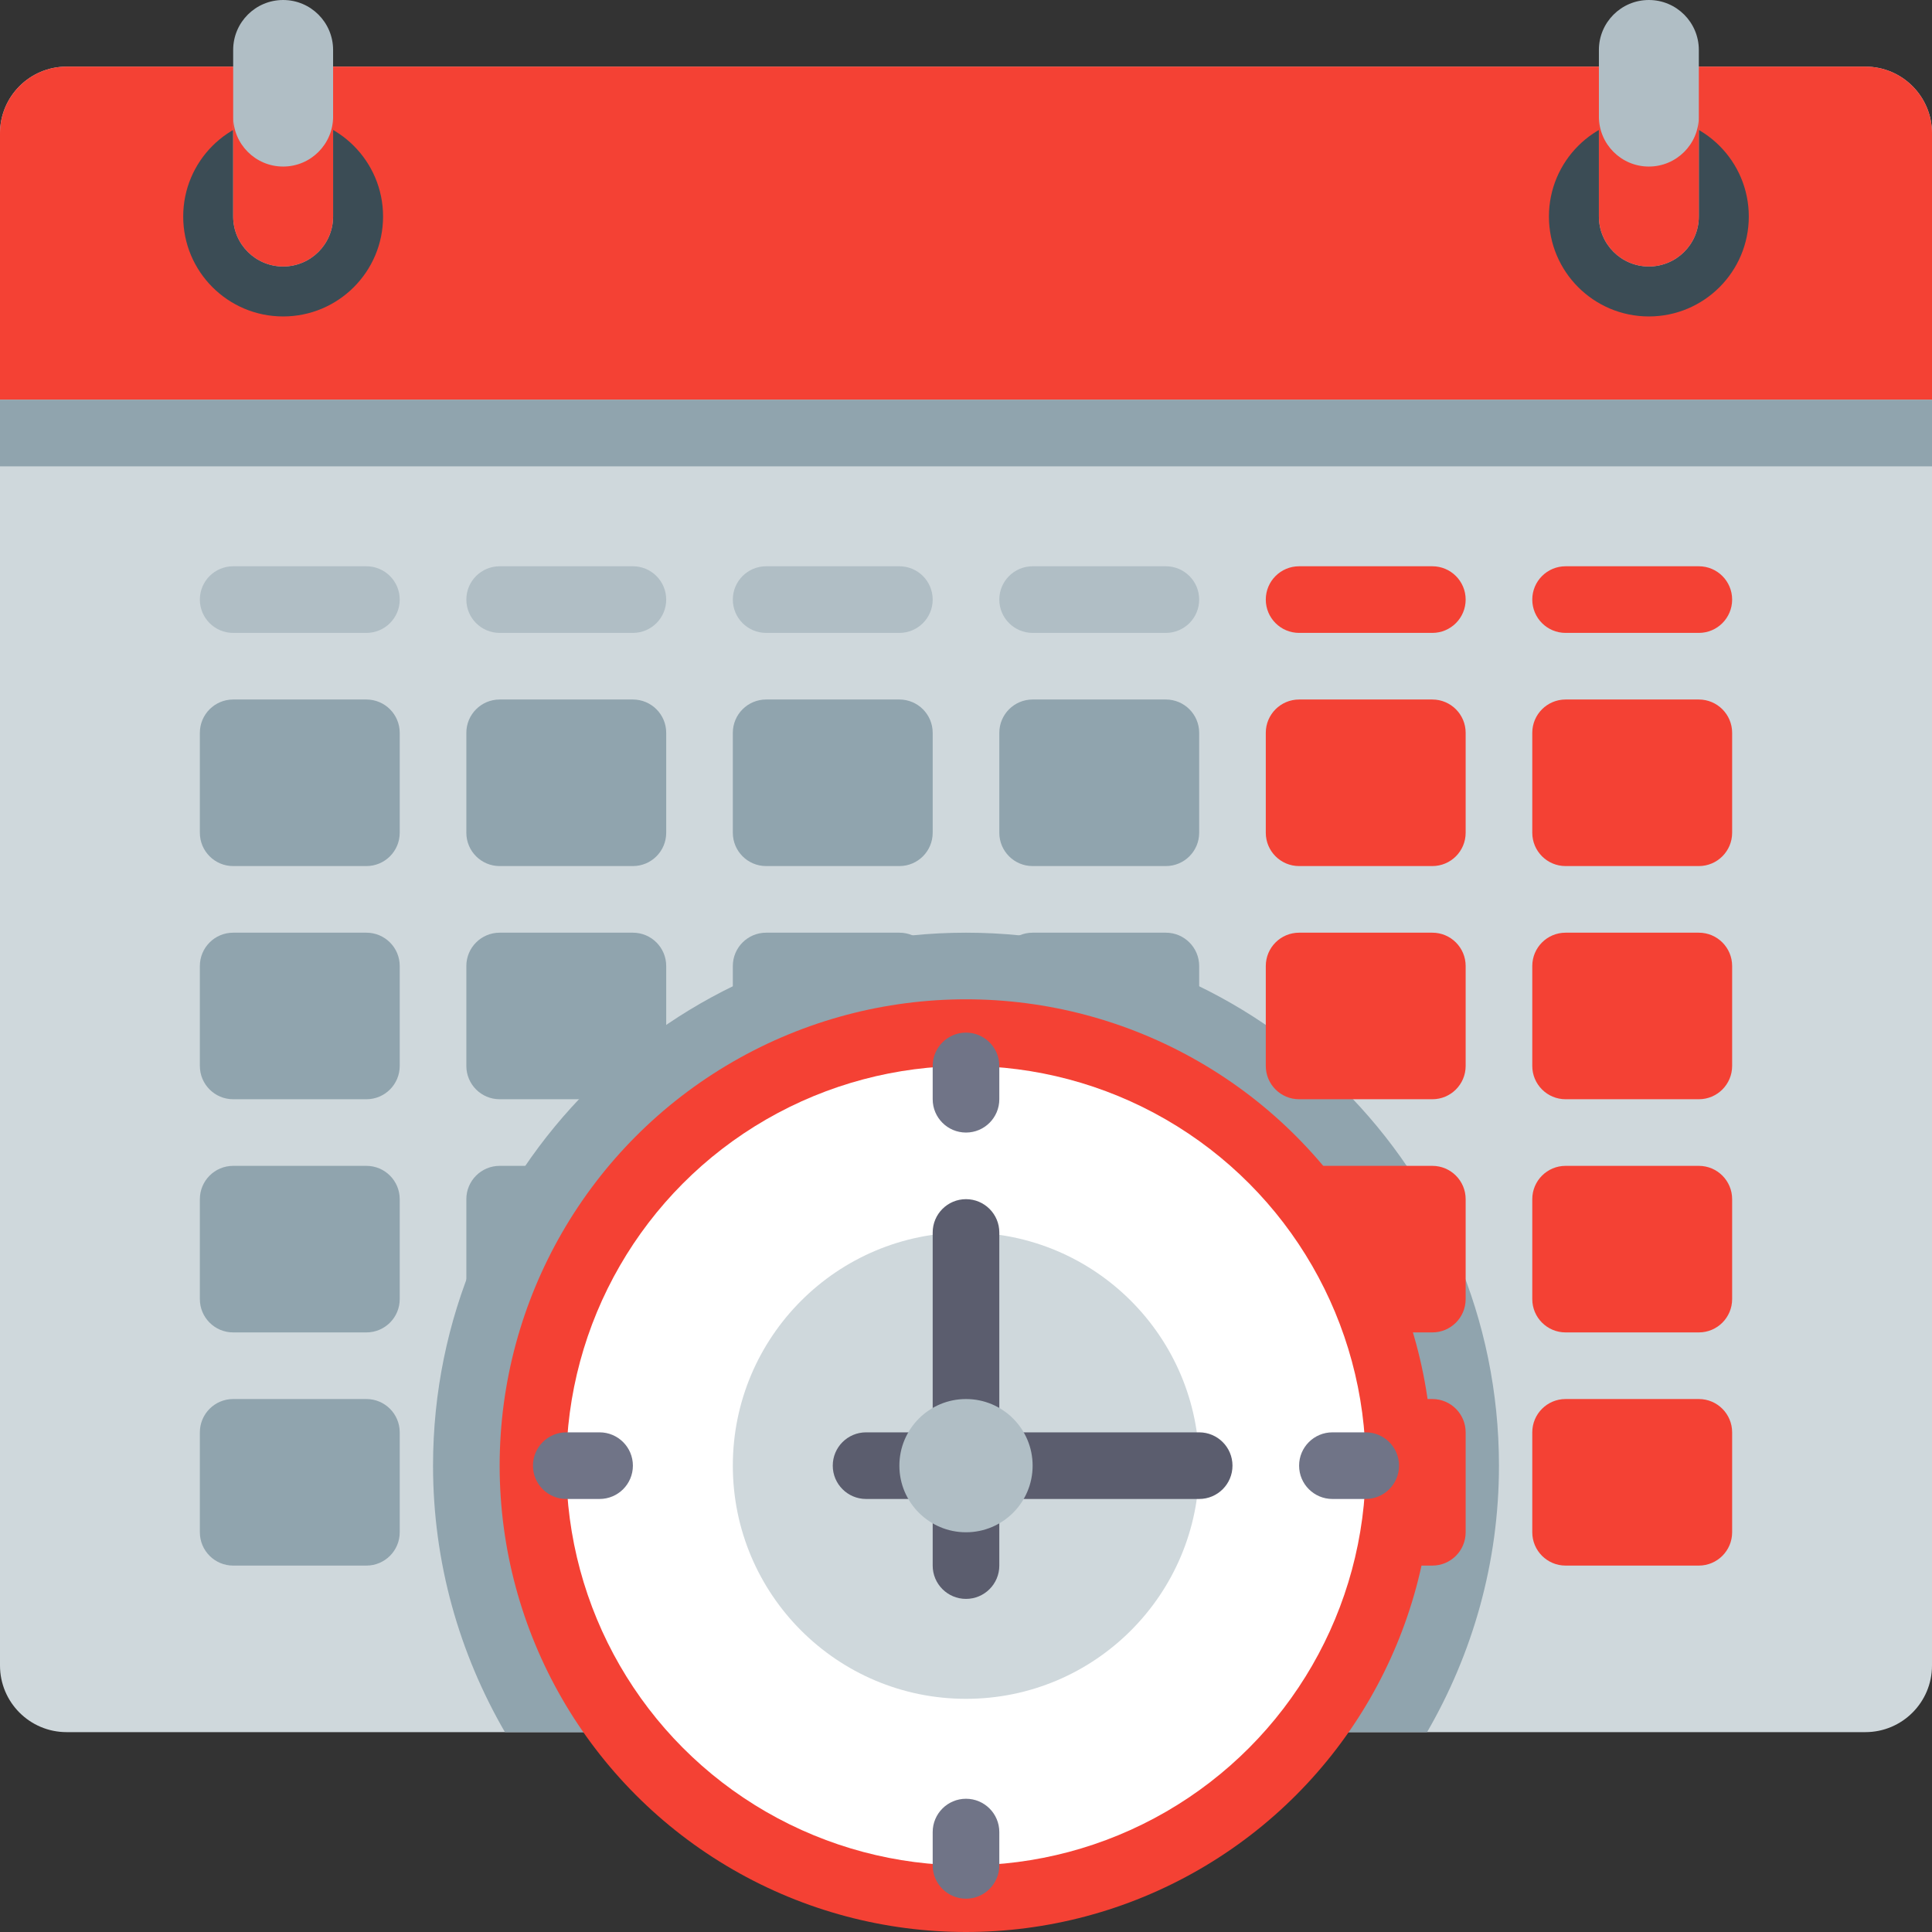 <?xml version="1.0"?>
<svg xmlns="http://www.w3.org/2000/svg" xmlns:xlink="http://www.w3.org/1999/xlink" version="1.1" id="Layer_1" x="0px" y="0px" viewBox="0 0 512 512" style="enable-background:new 0 0 512 512;" xml:space="preserve" width="72px" height="72px" class=""><rect x="0" y="0" width="512" height="512" fill="#333333" stroke="none"/><g><path style="fill:#CFD8DC" d="M494.345,459.034H17.655C7.904,459.034,0,451.13,0,441.379V35.31c0-9.751,7.904-17.655,17.655-17.655  h476.69c9.751,0,17.655,7.904,17.655,17.655v406.069C512,451.129,504.095,459.034,494.345,459.034z" data-original="#EFF2FA" class="active-path" data-old_color="#cfd8dc"/><path style="fill:#90A4AE" d="M378.191,459.034c12.044-20.791,19.05-44.864,19.05-70.621c0-78.005-63.236-141.241-141.241-141.241  s-141.241,63.236-141.241,141.241c0,25.757,7.006,49.829,19.05,70.621H378.191z" data-original="#E4EAF6" class="" data-old_color="#90a4ae"/><path style="fill:#F44134" d="M512,105.931H0V35.31c0-9.751,7.904-17.655,17.655-17.655h476.69c9.751,0,17.655,7.904,17.655,17.655  V105.931z" data-original="#FF6464" class="" data-old_color="#78909C"/><rect y="105.931" style="fill:#90A4AE" width="512" height="17.655" data-original="#E4EAF6" class="" data-old_color="#90a4ae"/><circle style="fill:#3B4C55" cx="75.034" cy="57.379" r="26.483" data-original="#D2555A" class="" data-old_color="#3b4c55"/><path style="fill:#B0BEC5" d="M75.034,70.621L75.034,70.621c-7.313,0-13.241-5.929-13.241-13.241V13.241  C61.793,5.929,67.722,0,75.034,0l0,0c7.313,0,13.241,5.929,13.241,13.241v44.138C88.276,64.692,82.347,70.621,75.034,70.621z" data-original="#C7CFE2" class="" data-old_color="#b0bec5"/><path style="fill:#F44134" d="M75.034,44.138c-7.313,0-13.241-5.929-13.241-13.241v26.483c0,7.313,5.929,13.241,13.241,13.241  c7.313,0,13.241-5.929,13.241-13.241V30.897C88.276,38.209,82.347,44.138,75.034,44.138z" data-original="#AFB9D2" class="" data-old_color="#B0BEC5"/><circle style="fill:#3B4C55" cx="436.966" cy="57.379" r="26.483" data-original="#D2555A" class="" data-old_color="#3b4c55"/><path style="fill:#B0BEC5" d="M436.966,70.621L436.966,70.621c-7.313,0-13.241-5.929-13.241-13.241V13.241  C423.724,5.929,429.653,0,436.966,0l0,0c7.313,0,13.241,5.929,13.241,13.241v44.138C450.207,64.692,444.278,70.621,436.966,70.621z" data-original="#C7CFE2" class="" data-old_color="#b0bec5"/><path style="fill:#F44134" d="M436.966,44.138c-7.313,0-13.241-5.929-13.241-13.241v26.483c0,7.313,5.929,13.241,13.241,13.241  s13.241-5.929,13.241-13.241V30.897C450.207,38.209,444.278,44.138,436.966,44.138z" data-original="#AFB9D2" class="" data-old_color="#B0BEC5"/><g>
	<path style="fill:#90A4AE" d="M97.103,229.517h-35.31c-4.875,0-8.828-3.953-8.828-8.828v-26.483c0-4.875,3.953-8.828,8.828-8.828   h35.31c4.875,0,8.828,3.953,8.828,8.828v26.483C105.931,225.565,101.978,229.517,97.103,229.517z" data-original="#E4EAF6" class="" data-old_color="#90a4ae"/>
	<path style="fill:#90A4AE" d="M167.724,229.517h-35.31c-4.875,0-8.828-3.953-8.828-8.828v-26.483c0-4.875,3.953-8.828,8.828-8.828   h35.31c4.875,0,8.828,3.953,8.828,8.828v26.483C176.552,225.565,172.599,229.517,167.724,229.517z" data-original="#E4EAF6" class="" data-old_color="#90a4ae"/>
	<path style="fill:#90A4AE" d="M238.345,229.517h-35.31c-4.875,0-8.828-3.953-8.828-8.828v-26.483c0-4.875,3.953-8.828,8.828-8.828   h35.31c4.875,0,8.828,3.953,8.828,8.828v26.483C247.172,225.565,243.22,229.517,238.345,229.517z" data-original="#E4EAF6" class="" data-old_color="#90a4ae"/>
	<path style="fill:#90A4AE" d="M308.966,229.517h-35.31c-4.875,0-8.828-3.953-8.828-8.828v-26.483c0-4.875,3.953-8.828,8.828-8.828   h35.31c4.875,0,8.828,3.953,8.828,8.828v26.483C317.793,225.565,313.841,229.517,308.966,229.517z" data-original="#E4EAF6" class="" data-old_color="#90a4ae"/>
</g><g>
	<path style="fill:#F44134" d="M379.586,229.517h-35.31c-4.875,0-8.828-3.953-8.828-8.828v-26.483c0-4.875,3.953-8.828,8.828-8.828   h35.31c4.875,0,8.828,3.953,8.828,8.828v26.483C388.414,225.565,384.461,229.517,379.586,229.517z" data-original="#D7DEED" class="" data-old_color="#f44134"/>
	<path style="fill:#F44134" d="M450.207,229.517h-35.31c-4.875,0-8.828-3.953-8.828-8.828v-26.483c0-4.875,3.953-8.828,8.828-8.828   h35.31c4.875,0,8.828,3.953,8.828,8.828v26.483C459.034,225.565,455.082,229.517,450.207,229.517z" data-original="#D7DEED" class="" data-old_color="#f44134"/>
</g><g>
	<path style="fill:#B0BEC5" d="M97.103,167.724h-35.31c-4.875,0-8.828-3.953-8.828-8.828l0,0c0-4.875,3.953-8.828,8.828-8.828   h35.31c4.875,0,8.828,3.953,8.828,8.828l0,0C105.931,163.772,101.978,167.724,97.103,167.724z" data-original="#C7CFE2" class="" data-old_color="#b0bec5"/>
	<path style="fill:#B0BEC5" d="M167.724,167.724h-35.31c-4.875,0-8.828-3.953-8.828-8.828l0,0c0-4.875,3.953-8.828,8.828-8.828   h35.31c4.875,0,8.828,3.953,8.828,8.828l0,0C176.552,163.772,172.599,167.724,167.724,167.724z" data-original="#C7CFE2" class="" data-old_color="#b0bec5"/>
	<path style="fill:#B0BEC5" d="M238.345,167.724h-35.31c-4.875,0-8.828-3.953-8.828-8.828l0,0c0-4.875,3.953-8.828,8.828-8.828   h35.31c4.875,0,8.828,3.953,8.828,8.828l0,0C247.172,163.772,243.22,167.724,238.345,167.724z" data-original="#C7CFE2" class="" data-old_color="#b0bec5"/>
	<path style="fill:#B0BEC5" d="M308.966,167.724h-35.31c-4.875,0-8.828-3.953-8.828-8.828l0,0c0-4.875,3.953-8.828,8.828-8.828   h35.31c4.875,0,8.828,3.953,8.828,8.828l0,0C317.793,163.772,313.841,167.724,308.966,167.724z" data-original="#C7CFE2" class="" data-old_color="#b0bec5"/>
</g><g>
	<path style="fill:#F44134" d="M379.586,167.724h-35.31c-4.875,0-8.828-3.953-8.828-8.828l0,0c0-4.875,3.953-8.828,8.828-8.828   h35.31c4.875,0,8.828,3.953,8.828,8.828l0,0C388.414,163.772,384.461,167.724,379.586,167.724z" data-original="#FF6464" class="" data-old_color="#78909C"/>
	<path style="fill:#F44134" d="M450.207,167.724h-35.31c-4.875,0-8.828-3.953-8.828-8.828l0,0c0-4.875,3.953-8.828,8.828-8.828   h35.31c4.875,0,8.828,3.953,8.828,8.828l0,0C459.034,163.772,455.082,167.724,450.207,167.724z" data-original="#FF6464" class="" data-old_color="#78909C"/>
</g><g>
	<path style="fill:#90A4AE" d="M97.103,291.31h-35.31c-4.875,0-8.828-3.953-8.828-8.828V256c0-4.875,3.953-8.828,8.828-8.828h35.31   c4.875,0,8.828,3.953,8.828,8.828v26.483C105.931,287.358,101.978,291.31,97.103,291.31z" data-original="#E4EAF6" class="" data-old_color="#90a4ae"/>
	<path style="fill:#90A4AE" d="M167.724,291.31h-35.31c-4.875,0-8.828-3.953-8.828-8.828V256c0-4.875,3.953-8.828,8.828-8.828   h35.31c4.875,0,8.828,3.953,8.828,8.828v26.483C176.552,287.358,172.599,291.31,167.724,291.31z" data-original="#E4EAF6" class="" data-old_color="#90a4ae"/>
	<path style="fill:#90A4AE" d="M238.345,291.31h-35.31c-4.875,0-8.828-3.953-8.828-8.828V256c0-4.875,3.953-8.828,8.828-8.828   h35.31c4.875,0,8.828,3.953,8.828,8.828v26.483C247.172,287.358,243.22,291.31,238.345,291.31z" data-original="#E4EAF6" class="" data-old_color="#90a4ae"/>
	<path style="fill:#90A4AE" d="M308.966,291.31h-35.31c-4.875,0-8.828-3.953-8.828-8.828V256c0-4.875,3.953-8.828,8.828-8.828   h35.31c4.875,0,8.828,3.953,8.828,8.828v26.483C317.793,287.358,313.841,291.31,308.966,291.31z" data-original="#E4EAF6" class="" data-old_color="#90a4ae"/>
</g><g>
	<path style="fill:#F44134" d="M379.586,291.31h-35.31c-4.875,0-8.828-3.953-8.828-8.828V256c0-4.875,3.953-8.828,8.828-8.828   h35.31c4.875,0,8.828,3.953,8.828,8.828v26.483C388.414,287.358,384.461,291.31,379.586,291.31z" data-original="#D7DEED" class="" data-old_color="#f44134"/>
	<path style="fill:#F44134" d="M450.207,291.31h-35.31c-4.875,0-8.828-3.953-8.828-8.828V256c0-4.875,3.953-8.828,8.828-8.828   h35.31c4.875,0,8.828,3.953,8.828,8.828v26.483C459.034,287.358,455.082,291.31,450.207,291.31z" data-original="#D7DEED" class="" data-old_color="#f44134"/>
</g><g>
	<path style="fill:#90A4AE" d="M97.103,353.103h-35.31c-4.875,0-8.828-3.953-8.828-8.828v-26.483c0-4.875,3.953-8.828,8.828-8.828   h35.31c4.875,0,8.828,3.953,8.828,8.828v26.483C105.931,349.151,101.978,353.103,97.103,353.103z" data-original="#E4EAF6" class="" data-old_color="#90a4ae"/>
	<path style="fill:#90A4AE" d="M167.724,353.103h-35.31c-4.875,0-8.828-3.953-8.828-8.828v-26.483c0-4.875,3.953-8.828,8.828-8.828   h35.31c4.875,0,8.828,3.953,8.828,8.828v26.483C176.552,349.151,172.599,353.103,167.724,353.103z" data-original="#E4EAF6" class="" data-old_color="#90a4ae"/>
	<path style="fill:#90A4AE" d="M238.345,353.103h-35.31c-4.875,0-8.828-3.953-8.828-8.828v-26.483c0-4.875,3.953-8.828,8.828-8.828   h35.31c4.875,0,8.828,3.953,8.828,8.828v26.483C247.172,349.151,243.22,353.103,238.345,353.103z" data-original="#E4EAF6" class="" data-old_color="#90a4ae"/>
	<path style="fill:#90A4AE" d="M308.966,353.103h-35.31c-4.875,0-8.828-3.953-8.828-8.828v-26.483c0-4.875,3.953-8.828,8.828-8.828   h35.31c4.875,0,8.828,3.953,8.828,8.828v26.483C317.793,349.151,313.841,353.103,308.966,353.103z" data-original="#E4EAF6" class="" data-old_color="#90a4ae"/>
</g><g>
	<path style="fill:#F44134" d="M379.586,353.103h-35.31c-4.875,0-8.828-3.953-8.828-8.828v-26.483c0-4.875,3.953-8.828,8.828-8.828   h35.31c4.875,0,8.828,3.953,8.828,8.828v26.483C388.414,349.151,384.461,353.103,379.586,353.103z" data-original="#D7DEED" class="" data-old_color="#f44134"/>
	<path style="fill:#F44134" d="M450.207,353.103h-35.31c-4.875,0-8.828-3.953-8.828-8.828v-26.483c0-4.875,3.953-8.828,8.828-8.828   h35.31c4.875,0,8.828,3.953,8.828,8.828v26.483C459.034,349.151,455.082,353.103,450.207,353.103z" data-original="#D7DEED" class="" data-old_color="#f44134"/>
</g><g>
	<path style="fill:#90A4AE" d="M97.103,414.897h-35.31c-4.875,0-8.828-3.953-8.828-8.828v-26.483c0-4.875,3.953-8.828,8.828-8.828   h35.31c4.875,0,8.828,3.953,8.828,8.828v26.483C105.931,410.944,101.978,414.897,97.103,414.897z" data-original="#E4EAF6" class="" data-old_color="#90a4ae"/>
	<path style="fill:#90A4AE" d="M167.724,414.897h-35.31c-4.875,0-8.828-3.953-8.828-8.828v-26.483c0-4.875,3.953-8.828,8.828-8.828   h35.31c4.875,0,8.828,3.953,8.828,8.828v26.483C176.552,410.944,172.599,414.897,167.724,414.897z" data-original="#E4EAF6" class="" data-old_color="#90a4ae"/>
	<path style="fill:#90A4AE" d="M238.345,414.897h-35.31c-4.875,0-8.828-3.953-8.828-8.828v-26.483c0-4.875,3.953-8.828,8.828-8.828   h35.31c4.875,0,8.828,3.953,8.828,8.828v26.483C247.172,410.944,243.22,414.897,238.345,414.897z" data-original="#E4EAF6" class="" data-old_color="#90a4ae"/>
	<path style="fill:#90A4AE" d="M308.966,414.897h-35.31c-4.875,0-8.828-3.953-8.828-8.828v-26.483c0-4.875,3.953-8.828,8.828-8.828   h35.31c4.875,0,8.828,3.953,8.828,8.828v26.483C317.793,410.944,313.841,414.897,308.966,414.897z" data-original="#E4EAF6" class="" data-old_color="#90a4ae"/>
</g><g>
	<path style="fill:#F44134" d="M379.586,414.897h-35.31c-4.875,0-8.828-3.953-8.828-8.828v-26.483c0-4.875,3.953-8.828,8.828-8.828   h35.31c4.875,0,8.828,3.953,8.828,8.828v26.483C388.414,410.944,384.461,414.897,379.586,414.897z" data-original="#D7DEED" class="" data-old_color="#f44134"/>
	<path style="fill:#F44134" d="M450.207,414.897h-35.31c-4.875,0-8.828-3.953-8.828-8.828v-26.483c0-4.875,3.953-8.828,8.828-8.828   h35.31c4.875,0,8.828,3.953,8.828,8.828v26.483C459.034,410.944,455.082,414.897,450.207,414.897z" data-original="#D7DEED" class="" data-old_color="#f44134"/>
</g><circle style="fill:#F44134" cx="256" cy="388.414" r="123.586" data-original="#AFB9D2" class="" data-old_color="#B0BEC5"/><circle style="fill:#FFFFFF;" cx="256" cy="388.414" r="105.931" data-original="#FFFFFF" class=""/><circle style="fill:#CFD8DC" cx="256" cy="388.414" r="61.793" data-original="#EFF2FA" class="active-path" data-old_color="#cfd8dc"/><g>
	<path style="fill:#707487;" d="M256,273.655L256,273.655c-4.875,0-8.828,3.953-8.828,8.828v8.828c0,4.875,3.953,8.828,8.828,8.828   l0,0c4.875,0,8.828-3.953,8.828-8.828v-8.828C264.828,277.608,260.875,273.655,256,273.655z" data-original="#707487" class=""/>
	<path style="fill:#707487;" d="M256,476.69L256,476.69c-4.875,0-8.828,3.953-8.828,8.828v8.828c0,4.875,3.953,8.828,8.828,8.828   l0,0c4.875,0,8.828-3.953,8.828-8.828v-8.828C264.828,480.642,260.875,476.69,256,476.69z" data-original="#707487" class=""/>
	<path style="fill:#707487;" d="M370.759,388.414L370.759,388.414c0-4.875-3.953-8.828-8.828-8.828h-8.828   c-4.875,0-8.828,3.953-8.828,8.828l0,0c0,4.875,3.953,8.828,8.828,8.828h8.828C366.806,397.241,370.759,393.289,370.759,388.414z" data-original="#707487" class=""/>
	<path style="fill:#707487;" d="M167.724,388.414L167.724,388.414c0-4.875-3.953-8.828-8.828-8.828h-8.828   c-4.875,0-8.828,3.953-8.828,8.828l0,0c0,4.875,3.953,8.828,8.828,8.828h8.828C163.772,397.241,167.724,393.289,167.724,388.414z" data-original="#707487" class=""/>
</g><g>
	<path style="fill:#5B5D6E" d="M256,423.724L256,423.724c-4.875,0-8.828-3.953-8.828-8.828v-88.276   c0-4.875,3.953-8.828,8.828-8.828l0,0c4.875,0,8.828,3.953,8.828,8.828v88.276C264.828,419.772,260.875,423.724,256,423.724z" data-original="#5B5D6E" class=""/>
	<path style="fill:#5B5D6E" d="M220.69,388.414L220.69,388.414c0-4.875,3.953-8.828,8.828-8.828h88.276   c4.875,0,8.828,3.953,8.828,8.828l0,0c0,4.875-3.953,8.828-8.828,8.828h-88.276C224.642,397.241,220.69,393.289,220.69,388.414z" data-original="#5B5D6E" class=""/>
</g><circle style="fill:#B0BEC5" cx="256" cy="388.414" r="17.655" data-original="#C7CFE2" class="" data-old_color="#b0bec5"/></g> </svg>

